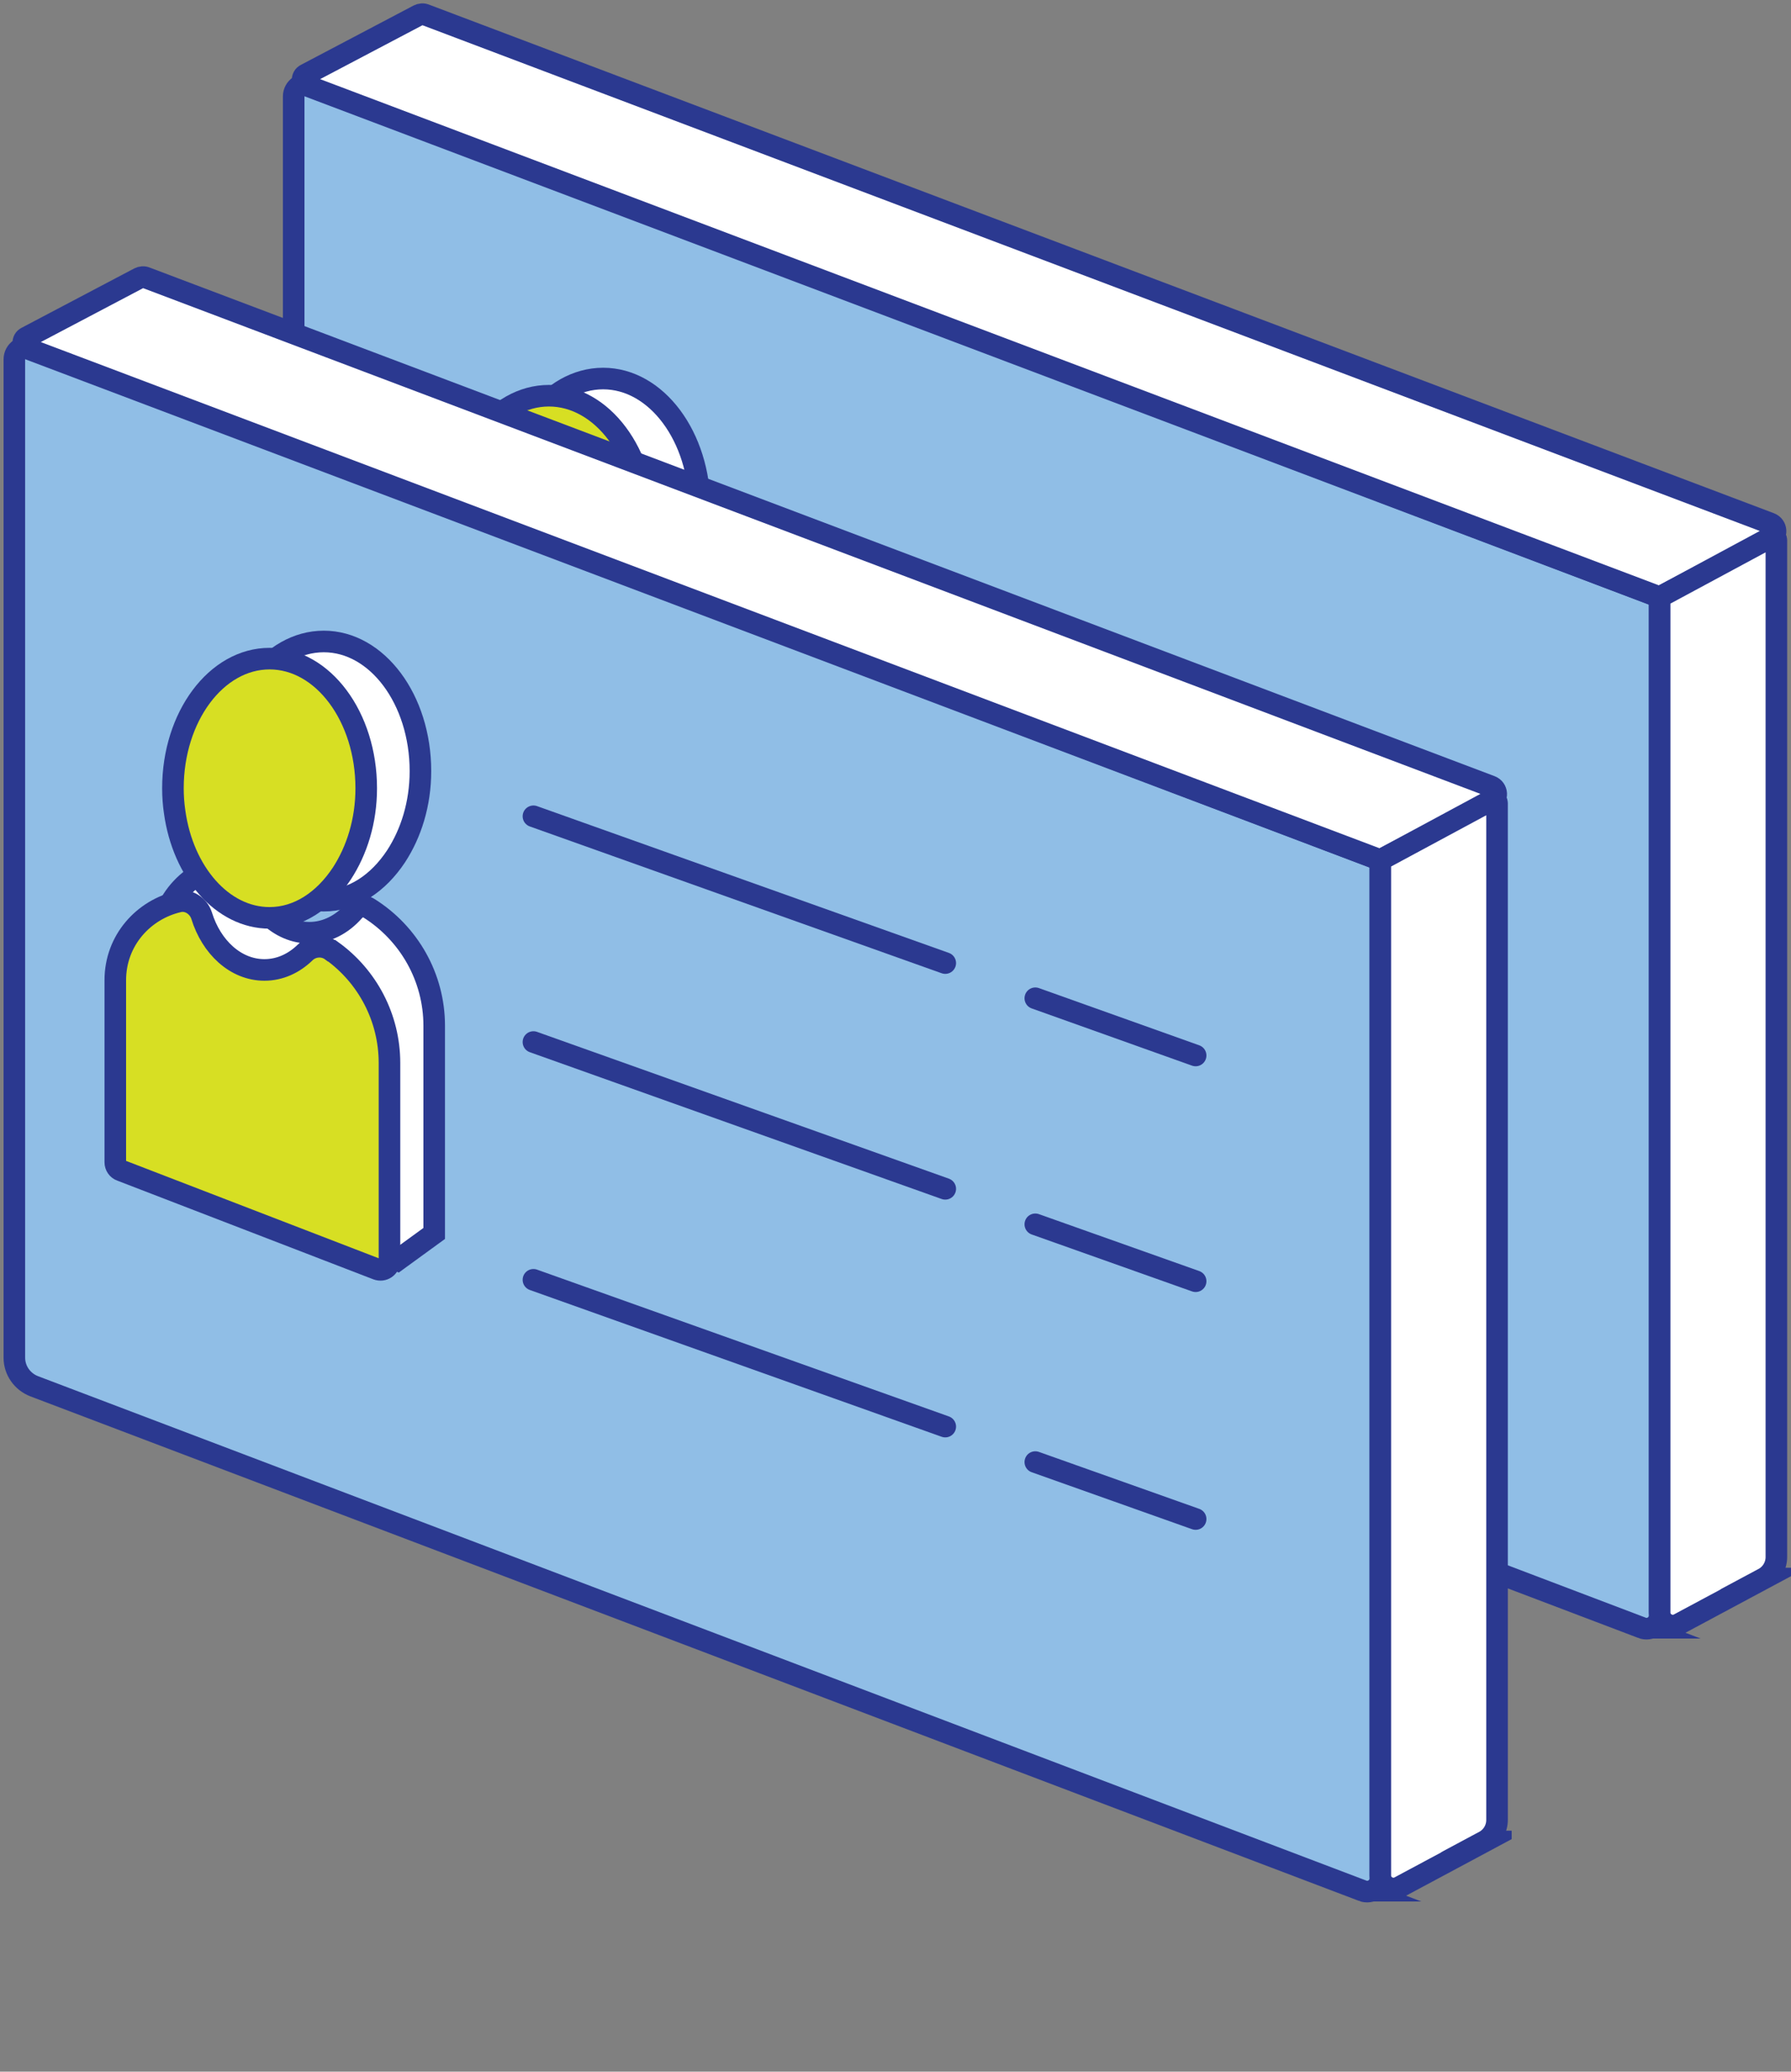 <svg width="83" height="96" viewBox="0 0 83 96" fill="none" xmlns="http://www.w3.org/2000/svg">
<rect x="0" y="0" width="83" height="96" fill="#808080" stroke="none"/>
<g clip-path="url(#clip0_70_424)">
<path d="M76.089 75.429L14.527 52.054C13.982 51.842 13.61 51.325 13.61 50.728V4.468C13.61 4.07 14.008 3.792 14.38 3.938L76.913 27.671V74.859C76.913 75.283 76.488 75.588 76.076 75.429H76.089Z" fill="#90BEE6" stroke="#2B3990" stroke-miterlimit="10"/>
<path d="M76.913 27.671L14.208 3.964C13.982 3.872 13.955 3.553 14.181 3.447L19.391 0.703C19.497 0.65 19.604 0.636 19.723 0.689L82.03 24.25C82.349 24.37 82.375 24.807 82.07 24.966L76.913 27.671Z" fill="white" stroke="#2B3990" stroke-miterlimit="10"/>
<path d="M81.737 73.149L77.803 75.257C77.405 75.469 76.913 75.177 76.913 74.727V27.671L82.083 24.887C82.189 24.834 82.322 24.913 82.322 25.033V72.154C82.322 72.565 82.096 72.95 81.724 73.149H81.737Z" fill="white" stroke="#2B3990" stroke-miterlimit="10"/>
<path d="M37.666 47.122L56.751 53.923" stroke="#2B3990" stroke-miterlimit="10" stroke-linecap="round"/>
<path d="M60.924 55.568L68.354 58.206" stroke="#2B3990" stroke-miterlimit="10" stroke-linecap="round"/>
<path d="M37.666 36.104L56.751 42.905" stroke="#2B3990" stroke-miterlimit="10" stroke-linecap="round"/>
<path d="M60.924 44.55L68.354 47.188" stroke="#2B3990" stroke-miterlimit="10" stroke-linecap="round"/>
<path d="M37.666 25.642L56.751 32.444" stroke="#2B3990" stroke-miterlimit="10" stroke-linecap="round"/>
<path d="M60.924 34.075L68.354 36.727" stroke="#2B3990" stroke-miterlimit="10" stroke-linecap="round"/>
<path d="M27.95 29.554C29.292 29.554 30.475 28.745 31.299 27.499C31.99 26.438 32.429 25.072 32.429 23.548C32.429 20.233 30.422 17.541 27.95 17.541C25.478 17.541 23.471 20.233 23.471 23.548C23.471 23.932 23.498 24.29 23.551 24.648C23.936 27.432 25.757 29.554 27.95 29.554Z" fill="white" stroke="#2B3990" stroke-miterlimit="10"/>
<path d="M33.067 35.348C33.067 33.107 31.897 31.065 30.037 29.898C29.811 29.753 29.518 29.832 29.346 30.031C28.801 30.654 28.07 31.039 27.286 31.039C25.877 31.039 24.681 29.859 24.282 28.228C24.215 27.976 24.003 27.777 23.737 27.804C21.903 27.989 20.361 29.501 20.361 31.516V41.977L31.352 46.22L33.067 44.974V35.348Z" fill="white" stroke="#2B3990" stroke-miterlimit="10"/>
<path d="M28.309 31.874C27.937 31.596 27.419 31.636 27.086 31.954C26.568 32.458 25.917 32.763 25.199 32.763C23.87 32.763 22.74 31.715 22.288 30.243C22.142 29.793 21.677 29.488 21.225 29.594C19.604 29.965 18.288 31.384 18.288 33.24V41.672C18.288 41.845 18.394 42.004 18.554 42.057L30.422 46.631C30.701 46.737 30.994 46.538 30.994 46.247V37.072C30.994 34.977 29.97 33.054 28.322 31.874H28.309Z" fill="#D7DF23" stroke="#2B3990" stroke-miterlimit="10"/>
<path d="M25.438 30.349C26.78 30.349 27.963 29.541 28.787 28.294C29.479 27.234 29.917 25.868 29.917 24.343C29.917 21.028 27.91 18.337 25.438 18.337C22.966 18.337 20.959 21.028 20.959 24.343C20.959 24.728 20.986 25.086 21.039 25.444C21.424 28.228 23.245 30.349 25.438 30.349Z" fill="#D7DF23" stroke="#2B3990" stroke-miterlimit="10"/>
</g>
<g clip-path="url(#clip1_70_424)">
<path d="M63.144 87.613L1.582 64.237C1.037 64.025 0.665 63.508 0.665 62.912V16.652C0.665 16.254 1.063 15.976 1.435 16.121L63.968 39.855V87.043C63.968 87.467 63.543 87.772 63.131 87.613H63.144Z" fill="#90BEE6" stroke="#2B3990" stroke-miterlimit="10"/>
<path d="M63.968 39.855L1.263 16.148C1.037 16.055 1.01 15.737 1.236 15.631L6.446 12.886C6.552 12.833 6.659 12.82 6.778 12.873L69.085 36.434C69.404 36.553 69.43 36.991 69.125 37.15L63.968 39.855Z" fill="white" stroke="#2B3990" stroke-miterlimit="10"/>
<path d="M68.793 85.332L64.858 87.44C64.46 87.653 63.968 87.361 63.968 86.91V39.855L69.138 37.07C69.244 37.017 69.377 37.097 69.377 37.216V84.338C69.377 84.749 69.151 85.133 68.779 85.332H68.793Z" fill="white" stroke="#2B3990" stroke-miterlimit="10"/>
<path d="M24.721 59.305L43.806 66.107" stroke="#2B3990" stroke-miterlimit="10" stroke-linecap="round"/>
<path d="M47.979 67.751L55.409 70.39" stroke="#2B3990" stroke-miterlimit="10" stroke-linecap="round"/>
<path d="M24.721 48.287L43.806 55.089" stroke="#2B3990" stroke-miterlimit="10" stroke-linecap="round"/>
<path d="M47.979 56.733L55.409 59.371" stroke="#2B3990" stroke-miterlimit="10" stroke-linecap="round"/>
<path d="M24.721 37.826L43.806 44.628" stroke="#2B3990" stroke-miterlimit="10" stroke-linecap="round"/>
<path d="M47.979 46.258L55.409 48.91" stroke="#2B3990" stroke-miterlimit="10" stroke-linecap="round"/>
<path d="M15.005 41.737C16.348 41.737 17.53 40.928 18.354 39.682C19.046 38.621 19.484 37.256 19.484 35.731C19.484 32.416 17.477 29.725 15.005 29.725C12.533 29.725 10.526 32.416 10.526 35.731C10.526 36.116 10.553 36.474 10.606 36.832C10.991 39.616 12.812 41.737 15.005 41.737Z" fill="white" stroke="#2B3990" stroke-miterlimit="10"/>
<path d="M20.122 47.531C20.122 45.291 18.953 43.249 17.092 42.082C16.866 41.936 16.573 42.016 16.401 42.215C15.856 42.838 15.125 43.222 14.341 43.222C12.932 43.222 11.736 42.042 11.337 40.411C11.271 40.16 11.058 39.961 10.792 39.987C8.958 40.173 7.416 41.684 7.416 43.7V54.161L18.408 58.404L20.122 57.157V47.531Z" fill="white" stroke="#2B3990" stroke-miterlimit="10"/>
<path d="M15.364 44.058C14.992 43.779 14.473 43.819 14.141 44.137C13.623 44.641 12.972 44.946 12.254 44.946C10.925 44.946 9.795 43.898 9.343 42.427C9.197 41.976 8.732 41.671 8.28 41.777C6.659 42.148 5.343 43.567 5.343 45.423V53.856C5.343 54.028 5.449 54.187 5.609 54.24L17.477 58.815C17.756 58.921 18.049 58.722 18.049 58.43V49.255C18.049 47.16 17.025 45.238 15.377 44.058H15.364Z" fill="#D7DF23" stroke="#2B3990" stroke-miterlimit="10"/>
<path d="M12.493 42.533C13.836 42.533 15.018 41.724 15.842 40.478C16.534 39.417 16.972 38.051 16.972 36.527C16.972 33.212 14.965 30.52 12.493 30.52C10.021 30.52 8.014 33.212 8.014 36.527C8.014 36.911 8.041 37.269 8.094 37.627C8.479 40.411 10.3 42.533 12.493 42.533Z" fill="#D7DF23" stroke="#2B3990" stroke-miterlimit="10"/>
</g>
<defs>
<clipPath id="clip0_70_424">
<rect width="70.055" height="83" fill="white" transform="translate(12.945)"/>
</clipPath>
<clipPath id="clip1_70_424">
<rect width="70.055" height="83" fill="white" transform="translate(0 12.184)"/>
</clipPath>
</defs>
</svg>
